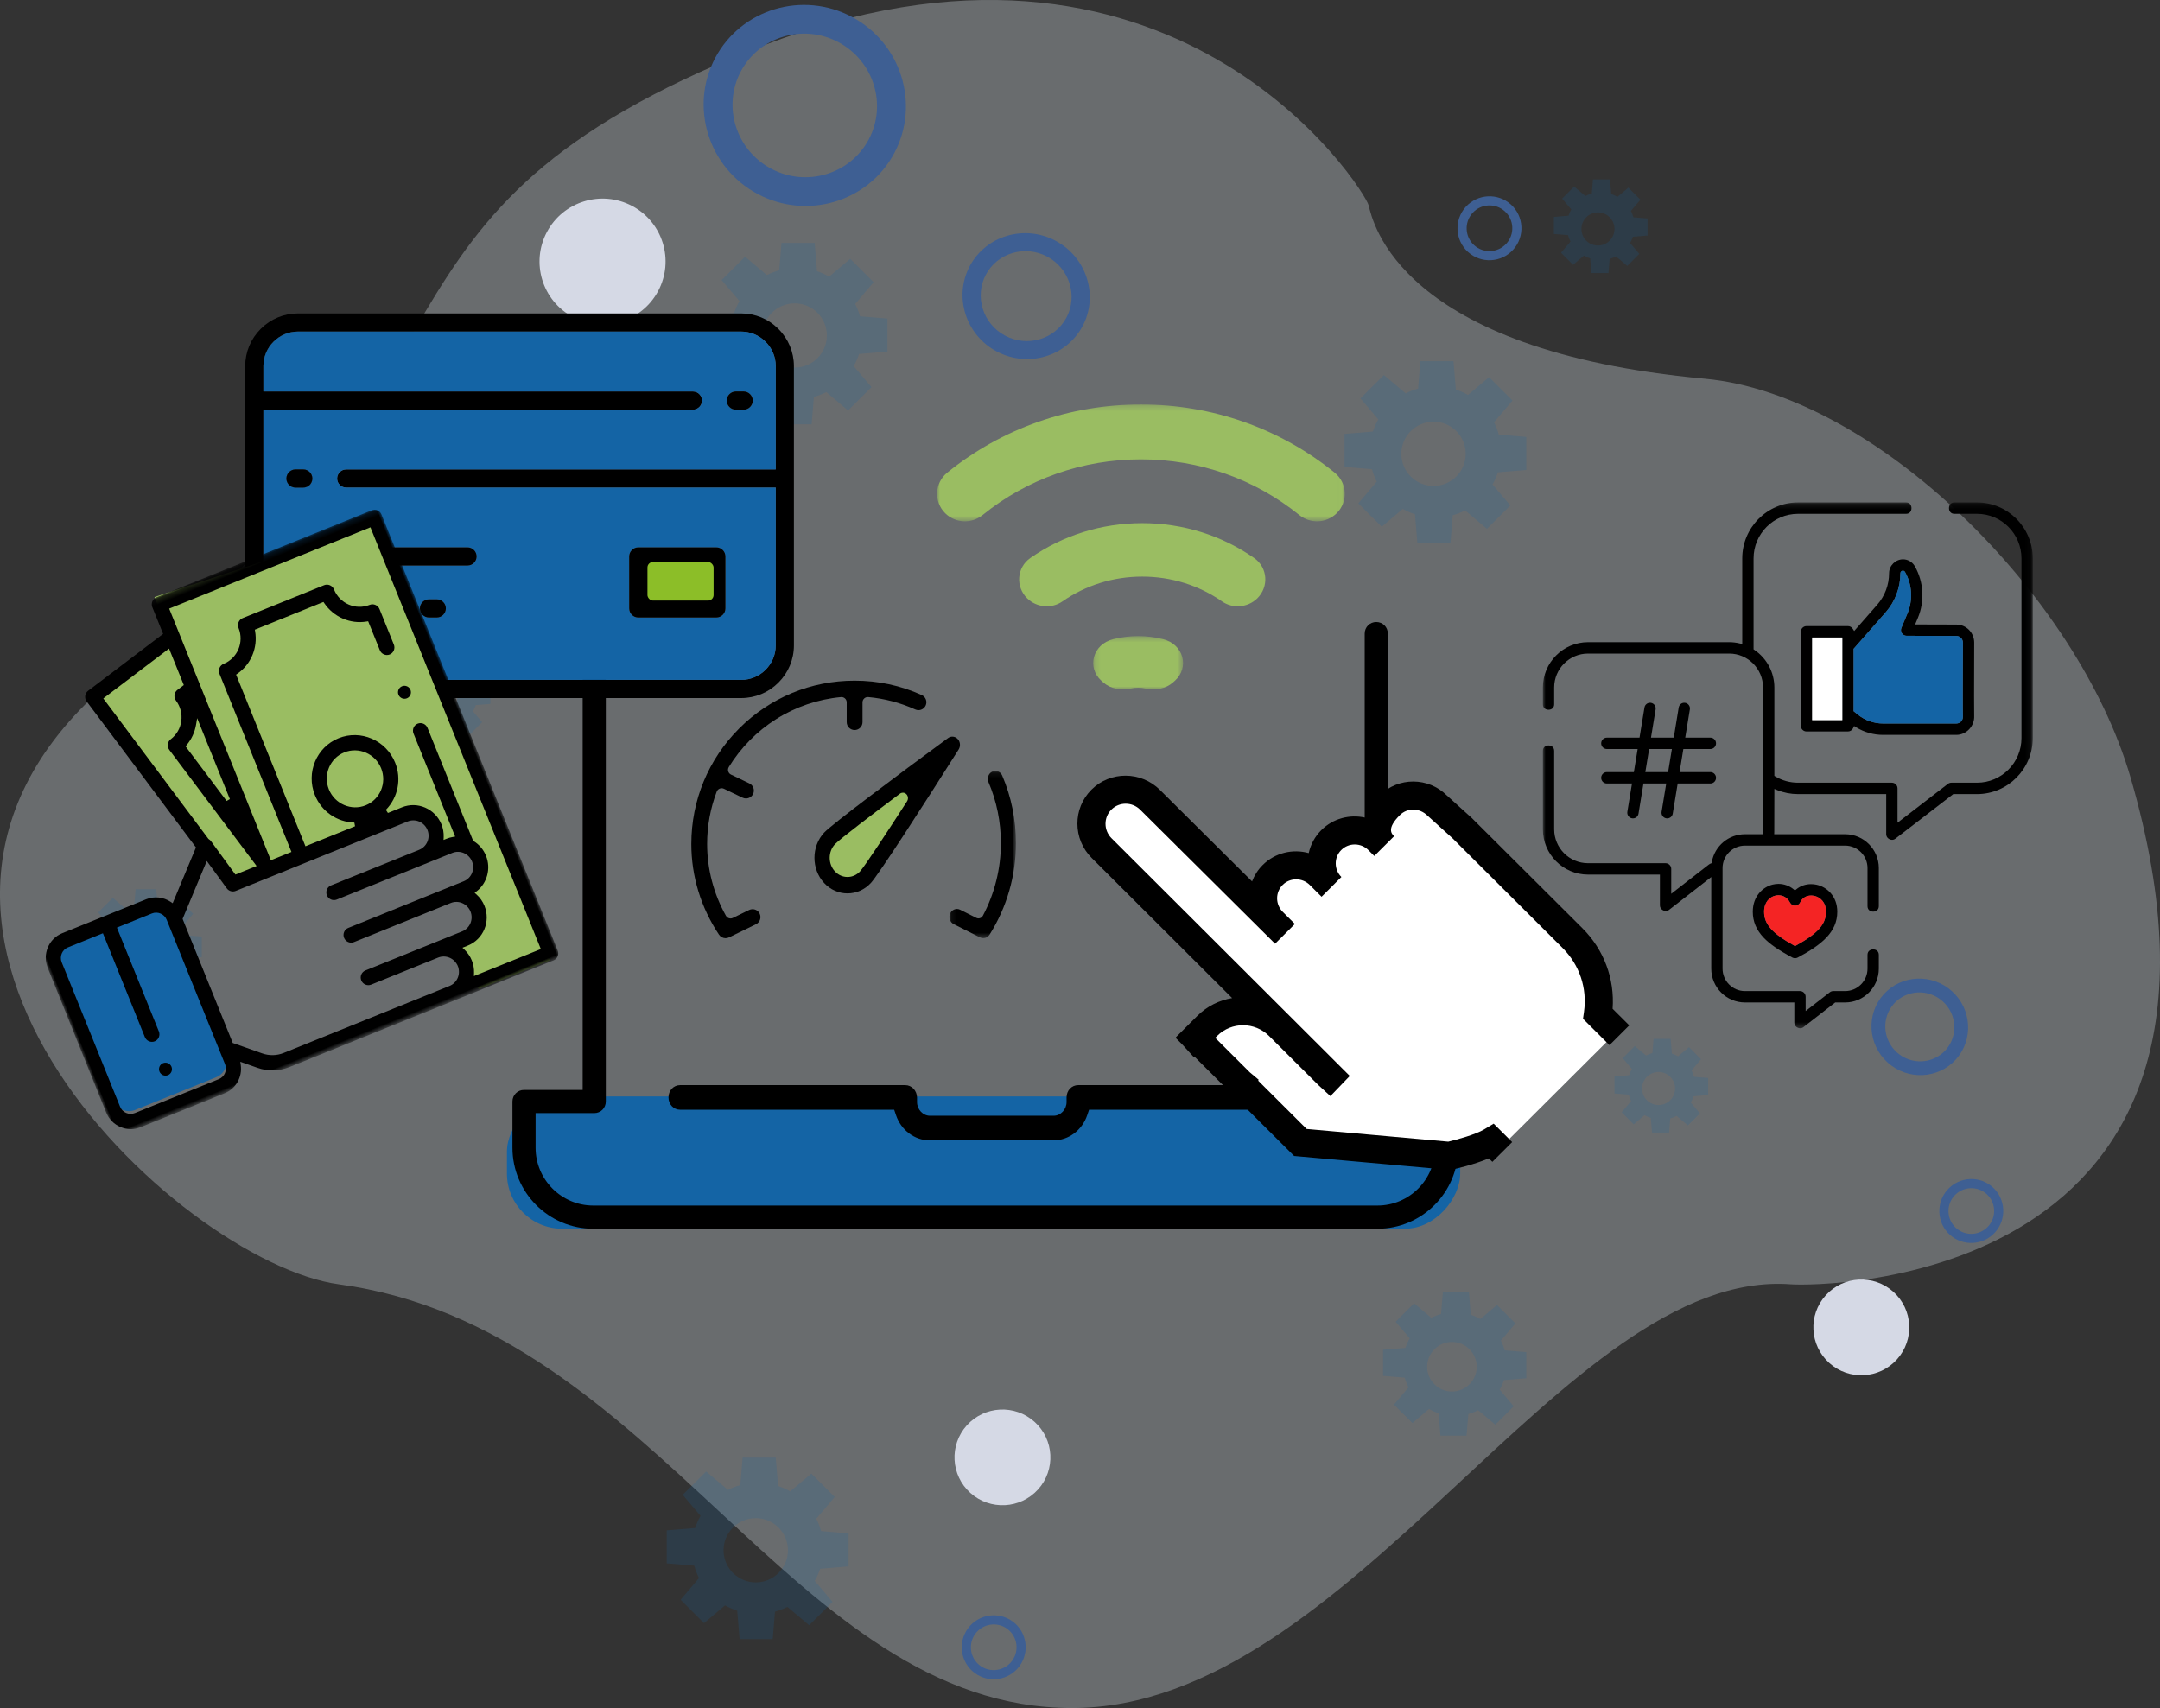 <?xml version="1.0" encoding="UTF-8"?>
<svg width="392px" height="310px" viewBox="0 0 392 310" version="1.1" xmlns="http://www.w3.org/2000/svg" xmlns:xlink="http://www.w3.org/1999/xlink">
    <rect x="0" y="0" width="392" height="310" fill="#333333" stroke="none"/>
    <!-- Generator: Sketch 60 (88103) - https://sketch.com -->
    <title>internet subvertical</title>
    <desc>Created with Sketch.</desc>
    <defs>
        <polygon id="path-1" points="0 0.188 88.913 0.188 88.913 95.624 0 95.624"></polygon>
        <polygon id="path-3" points="0 95.624 88.913 95.624 88.913 0.188 0 0.188"></polygon>
        <polygon id="path-5" points="0.113 0.12 12.189 0.12 12.189 30.483 0.113 30.483"></polygon>
        <polygon id="path-7" points="0.201 0.382 16.512 0.382 16.512 10.061 0.201 10.061"></polygon>
        <polygon id="path-9" points="0 0.256 73.99 0.256 73.99 21.465 0 21.465"></polygon>
        <polygon id="path-11" points="6.8503937e-05 0.173 86.998 0.173 86.998 88.277 6.8503937e-05 88.277"></polygon>
    </defs>
    <g id="Page-1" stroke="none" stroke-width="1" fill="none" fill-rule="evenodd">
        <g id="Artboard" transform="translate(-1136, -4192)">
            <g id="internet-subvertical" transform="translate(1124, 4186)">
                <g id="Group-9-Copy-6" transform="translate(12, 0)">
                    <path d="M137.122,14.816 C61.629,44.692 90.88,74.735 23.079,127.176 C-35.499,172.484 32.468,235.166 61.501,239.094 C119.508,246.943 143.71,316 194.552,316 C245.395,316 283.84,236.072 324.977,239.094 C330.527,239.502 413.57,239.502 386.642,147.057 C376.98,113.889 340.255,77.563 309.38,74.735 C253.738,69.638 249.113,46.166 248.374,43.251 C247.635,40.336 212.615,-15.06 137.122,14.816 Z" id="Path-2-Copy-2" fill="#D2DADE" opacity="0.346"></path>
                    <g id="Group-24-Copy-2" transform="translate(16, 0)">
                        <g id="Group-26" transform="translate(77.688, 37.731)" fill="#D5D9E5">
                            <path d="M27.084,15.74 C27.09,22.052 21.981,27.163 15.672,27.158 C9.362,27.152 4.245,22.032 4.239,15.72 C4.233,9.408 9.342,4.297 15.651,4.302 C21.961,4.308 27.078,9.428 27.084,15.74" id="Fill-24" transform="translate(15.662, 15.73) rotate(118) translate(-15.662, -15.73) "></path>
                        </g>
                        <g id="Group-26-Copy" transform="translate(321.868, 246.966) rotate(14) translate(-321.868, -246.966) translate(309.868, 234.966)" fill="#D5D9E5">
                            <path d="M20.607,11.976 C20.612,16.779 16.725,20.668 11.924,20.663 C7.123,20.659 3.23,16.763 3.225,11.961 C3.221,7.158 7.108,3.269 11.909,3.273 C16.709,3.278 20.603,7.173 20.607,11.976" id="Fill-24" transform="translate(11.916, 11.968) rotate(118) translate(-11.916, -11.968) "></path>
                        </g>
                        <g id="Group-26-Copy-2" transform="translate(166, 270.558) rotate(14) translate(-166, -270.558) translate(154, 258.558)" fill="#D5D9E5">
                            <path d="M20.607,11.976 C20.612,16.779 16.725,20.668 11.924,20.663 C7.123,20.659 3.23,16.763 3.225,11.961 C3.221,7.158 7.108,3.269 11.909,3.273 C16.709,3.278 20.603,7.173 20.607,11.976" id="Fill-24" transform="translate(11.916, 11.968) rotate(118) translate(-11.916, -11.968) "></path>
                        </g>
                        <g id="Group-26-Copy-6" transform="translate(18.877, 131.36) rotate(14) translate(-18.877, -131.36) translate(6.877, 119.36)" fill="#D5D9E5">
                            <path d="M20.607,11.976 C20.612,16.779 16.725,20.668 11.924,20.663 C7.123,20.659 3.23,16.763 3.225,11.961 C3.221,7.158 7.108,3.269 11.909,3.273 C16.709,3.278 20.603,7.173 20.607,11.976" id="Fill-24" transform="translate(11.916, 11.968) rotate(118) translate(-11.916, -11.968) "></path>
                        </g>
                        <g id="Group-14" transform="translate(105.188, 0)" fill="#3E5F93">
                            <path d="M24.865,11.988 C17.695,11.988 11.861,17.885 11.861,25.134 C11.861,32.382 17.695,38.28 24.865,38.28 C32.035,38.28 37.869,32.382 37.869,25.134 C37.869,17.885 32.035,11.988 24.865,11.988 M24.865,43.538 C14.828,43.538 6.66,35.283 6.66,25.134 C6.66,14.987 14.828,6.729 24.865,6.729 C34.903,6.729 43.071,14.987 43.071,25.134 C43.071,35.283 34.903,43.538 24.865,43.538" id="Fill-12" transform="translate(24.865, 25.134) rotate(118) translate(-24.865, -25.134) "></path>
                        </g>
                        <g id="Group-14-Copy" transform="translate(154, 43.905)" fill="#3E5F93">
                            <path d="M16.228,7.554 C11.747,7.554 8.101,11.27 8.101,15.838 C8.101,20.405 11.747,24.122 16.228,24.122 C20.71,24.122 24.356,20.405 24.356,15.838 C24.356,11.27 20.71,7.554 16.228,7.554 M16.228,27.435 C9.955,27.435 4.85,22.233 4.85,15.838 C4.85,9.444 9.955,4.24 16.228,4.24 C22.502,4.24 27.607,9.444 27.607,15.838 C27.607,22.233 22.502,27.435 16.228,27.435" id="Fill-12" transform="translate(16.228, 15.838) rotate(118) translate(-16.228, -15.838) "></path>
                        </g>
                        <g id="Group-14-Copy-2" transform="translate(332.49, 192.34) rotate(14) translate(-332.49, -192.34) translate(319.99, 180.34)" fill="#3E5F93">
                            <path d="M12.43,5.748 C8.998,5.748 6.205,8.575 6.205,12.05 C6.205,15.526 8.998,18.353 12.43,18.353 C15.863,18.353 18.655,15.526 18.655,12.05 C18.655,8.575 15.863,5.748 12.43,5.748 M12.43,20.875 C7.625,20.875 3.715,16.917 3.715,12.05 C3.715,7.185 7.625,3.226 12.43,3.226 C17.235,3.226 21.145,7.185 21.145,12.05 C21.145,16.917 17.235,20.875 12.43,20.875" id="Fill-12" transform="translate(12.43, 12.05) rotate(118) translate(-12.43, -12.05) "></path>
                        </g>
                        <g id="Group-14-Copy-3" transform="translate(341.942, 225.921) rotate(14) translate(-341.942, -225.921) translate(333.442, 217.921)" fill="#3E5F93">
                            <path d="M8.287,3.777 C5.998,3.777 4.137,5.635 4.137,7.919 C4.137,10.203 5.998,12.061 8.287,12.061 C10.575,12.061 12.437,10.203 12.437,7.919 C12.437,5.635 10.575,3.777 8.287,3.777 M8.287,13.718 C5.083,13.718 2.477,11.117 2.477,7.919 C2.477,4.722 5.083,2.12 8.287,2.12 C11.49,2.12 14.097,4.722 14.097,7.919 C14.097,11.117 11.49,13.718 8.287,13.718" id="Fill-12" transform="translate(8.287, 7.919) rotate(118) translate(-8.287, -7.919) "></path>
                        </g>
                        <g id="Group-14-Copy-15" transform="translate(46.278, 88.322) rotate(14) translate(-46.278, -88.322) translate(37.778, 80.322)" fill="#3E5F93">
                            <path d="M8.287,3.777 C5.998,3.777 4.137,5.635 4.137,7.919 C4.137,10.203 5.998,12.061 8.287,12.061 C10.575,12.061 12.437,10.203 12.437,7.919 C12.437,5.635 10.575,3.777 8.287,3.777 M8.287,13.718 C5.083,13.718 2.477,11.117 2.477,7.919 C2.477,4.722 5.083,2.12 8.287,2.12 C11.49,2.12 14.097,4.722 14.097,7.919 C14.097,11.117 11.49,13.718 8.287,13.718" id="Fill-12" transform="translate(8.287, 7.919) rotate(118) translate(-8.287, -7.919) "></path>
                        </g>
                        <g id="Group-14-Copy-16" transform="translate(254.5, 47.558) rotate(14) translate(-254.5, -47.558) translate(246, 39.558)" fill="#3E5F93">
                            <path d="M8.287,3.777 C5.998,3.777 4.137,5.635 4.137,7.919 C4.137,10.203 5.998,12.061 8.287,12.061 C10.575,12.061 12.437,10.203 12.437,7.919 C12.437,5.635 10.575,3.777 8.287,3.777 M8.287,13.718 C5.083,13.718 2.477,11.117 2.477,7.919 C2.477,4.722 5.083,2.12 8.287,2.12 C11.49,2.12 14.097,4.722 14.097,7.919 C14.097,11.117 11.49,13.718 8.287,13.718" id="Fill-12" transform="translate(8.287, 7.919) rotate(118) translate(-8.287, -7.919) "></path>
                        </g>
                        <g id="Group-14-Copy-14" transform="translate(164.528, 305.104) rotate(14) translate(-164.528, -305.104) translate(156.028, 297.104)" fill="#3E5F93">
                            <path d="M8.287,3.777 C5.998,3.777 4.137,5.635 4.137,7.919 C4.137,10.203 5.998,12.061 8.287,12.061 C10.575,12.061 12.437,10.203 12.437,7.919 C12.437,5.635 10.575,3.777 8.287,3.777 M8.287,13.718 C5.083,13.718 2.477,11.117 2.477,7.919 C2.477,4.722 5.083,2.12 8.287,2.12 C11.49,2.12 14.097,4.722 14.097,7.919 C14.097,11.117 11.49,13.718 8.287,13.718" id="Fill-12" transform="translate(8.287, 7.919) rotate(118) translate(-8.287, -7.919) "></path>
                        </g>
                        <path d="M128.22,72.718 C124.991,72.718 122.375,70.107 122.375,66.887 C122.375,63.667 124.991,61.056 128.22,61.056 C131.447,61.056 134.062,63.667 134.062,66.887 C134.062,70.107 131.447,72.718 128.22,72.718 L128.22,72.718 Z M145.062,69.816 L145.062,63.819 L140.074,63.405 C139.859,62.621 139.567,61.869 139.206,61.159 L142.55,57.216 L138.3,52.973 L134.476,56.203 C133.782,55.807 133.044,55.478 132.273,55.226 L131.842,50.079 L125.833,50.079 L125.417,55.058 C124.629,55.271 123.878,55.564 123.166,55.925 L119.214,52.588 L114.963,56.828 L118.2,60.643 C117.802,61.336 117.473,62.072 117.22,62.843 L112.062,63.273 L112.062,69.269 L117.053,69.684 C117.266,70.468 117.558,71.22 117.921,71.929 L114.577,75.872 L118.826,80.114 L122.649,76.885 C123.343,77.281 124.082,77.61 124.853,77.862 L125.285,83.008 L131.296,83.008 L131.709,78.031 C132.496,77.817 133.249,77.522 133.959,77.163 L137.912,80.498 L142.162,76.259 L138.926,72.445 C139.324,71.752 139.653,71.015 139.905,70.244 L145.062,69.816 Z" id="Fill-1" fill="#1464A5" opacity="0.183"></path>
                        <path d="M247.501,258.558 C245.015,258.558 243,256.543 243,254.058 C243,251.574 245.015,249.558 247.501,249.558 C249.986,249.558 252,251.574 252,254.058 C252,256.543 249.986,258.558 247.501,258.558 L247.501,258.558 Z M261,256.142 L261,251.407 L257.07,251.08 C256.9,250.461 256.671,249.867 256.386,249.307 L259.021,246.193 L255.672,242.843 L252.659,245.394 C252.112,245.08 251.531,244.821 250.923,244.622 L250.584,240.558 L245.85,240.558 L245.522,244.489 C244.901,244.658 244.309,244.889 243.748,245.174 L240.634,242.539 L237.285,245.887 L239.835,248.899 C239.522,249.447 239.263,250.027 239.063,250.636 L235,250.975 L235,255.71 L238.932,256.038 C239.1,256.657 239.329,257.25 239.616,257.81 L236.981,260.924 L240.329,264.273 L243.341,261.723 C243.888,262.037 244.47,262.296 245.078,262.495 L245.418,266.558 L250.154,266.558 L250.479,262.628 C251.099,262.459 251.692,262.227 252.252,261.943 L255.366,264.577 L258.715,261.229 L256.165,258.218 C256.479,257.67 256.738,257.089 256.937,256.48 L261,256.142 Z" id="Fill-1-Copy-2" fill="#1464A5" opacity="0.183"></path>
                        <path d="M121.158,293.197 C117.929,293.197 115.312,290.586 115.312,287.366 C115.312,284.146 117.929,281.535 121.158,281.535 C124.385,281.535 127,284.146 127,287.366 C127,290.586 124.385,293.197 121.158,293.197 L121.158,293.197 Z M138,290.295 L138,284.298 L133.012,283.884 C132.797,283.1 132.505,282.348 132.144,281.638 L135.488,277.695 L131.238,273.452 L127.414,276.682 C126.719,276.285 125.982,275.957 125.21,275.705 L124.78,270.558 L118.771,270.558 L118.355,275.537 C117.566,275.75 116.815,276.043 116.103,276.404 L112.151,273.067 L107.9,277.307 L111.137,281.122 C110.74,281.815 110.411,282.551 110.157,283.322 L105,283.752 L105,289.748 L109.991,290.163 C110.203,290.947 110.495,291.699 110.858,292.408 L107.515,296.351 L111.764,300.592 L115.586,297.364 C116.281,297.76 117.019,298.089 117.791,298.34 L118.222,303.487 L124.234,303.487 L124.646,298.51 C125.434,298.296 126.186,298.001 126.897,297.642 L130.85,300.977 L135.1,296.738 L131.864,292.924 C132.261,292.231 132.59,291.494 132.843,290.723 L138,290.295 Z" id="Fill-1-Copy-15" fill="#1464A5" opacity="0.183"></path>
                        <path d="M244.158,94.197 C240.929,94.197 238.312,91.586 238.312,88.366 C238.312,85.146 240.929,82.535 244.158,82.535 C247.385,82.535 250,85.146 250,88.366 C250,91.586 247.385,94.197 244.158,94.197 L244.158,94.197 Z M261,91.295 L261,85.298 L256.012,84.884 C255.797,84.1 255.505,83.348 255.144,82.638 L258.488,78.695 L254.238,74.452 L250.414,77.682 C249.719,77.285 248.982,76.957 248.21,76.705 L247.78,71.558 L241.771,71.558 L241.355,76.537 C240.566,76.75 239.815,77.043 239.103,77.404 L235.151,74.067 L230.9,78.307 L234.137,82.122 C233.74,82.815 233.411,83.551 233.157,84.322 L228,84.752 L228,90.748 L232.991,91.163 C233.203,91.947 233.495,92.699 233.858,93.408 L230.515,97.351 L234.764,101.592 L238.586,98.364 C239.281,98.76 240.019,99.089 240.791,99.34 L241.222,104.487 L247.234,104.487 L247.646,99.51 C248.434,99.296 249.186,99.001 249.897,98.642 L253.85,101.977 L258.1,97.738 L254.864,93.924 C255.261,93.231 255.59,92.494 255.843,91.723 L261,91.295 Z" id="Fill-1-Copy-16" fill="#1464A5" opacity="0.183"></path>
                        <path d="M9.97,181.795 C7.88,181.795 6.188,180.106 6.188,178.022 C6.188,175.939 7.88,174.249 9.97,174.249 C12.058,174.249 13.75,175.939 13.75,178.022 C13.75,180.106 12.058,181.795 9.97,181.795 L9.97,181.795 Z M20.625,179.725 L20.625,175.976 L17.507,175.717 C17.373,175.228 17.191,174.758 16.965,174.314 L19.055,171.849 L16.398,169.198 L14.009,171.216 C13.575,170.968 13.114,170.763 12.631,170.606 L12.362,167.389 L8.607,167.389 L8.347,170.501 C7.854,170.634 7.384,170.817 6.94,171.042 L4.47,168.957 L1.813,171.607 L3.836,173.991 C3.587,174.424 3.382,174.884 3.223,175.366 L0,175.635 L0,179.383 L3.119,179.642 C3.252,180.132 3.434,180.602 3.661,181.045 L1.572,183.509 L4.227,186.16 L6.616,184.142 C7.05,184.39 7.512,184.595 7.994,184.753 L8.264,187.97 L12.021,187.97 L12.279,184.859 C12.771,184.725 13.241,184.541 13.685,184.316 L16.156,186.401 L18.812,183.751 L16.79,181.367 C17.038,180.934 17.244,180.474 17.402,179.992 L20.625,179.725 Z" id="Fill-1-Copy-3" fill="#1464A5" opacity="0.183"></path>
                    </g>
                    <path d="M290.001,50.558 C288.343,50.558 287,49.215 287,47.558 C287,45.902 288.343,44.558 290.001,44.558 C291.657,44.558 293,45.902 293,47.558 C293,49.215 291.657,50.558 290.001,50.558 L290.001,50.558 Z M299,48.748 L299,45.651 L296.43,45.438 C296.32,45.033 296.169,44.645 295.983,44.279 L297.706,42.243 L295.516,40.052 L293.547,41.72 C293.189,41.515 292.809,41.346 292.411,41.216 L292.19,38.558 L289.094,38.558 L288.88,41.129 C288.474,41.239 288.087,41.39 287.72,41.576 L285.684,39.854 L283.494,42.042 L285.162,44.012 C284.957,44.37 284.787,44.75 284.657,45.148 L282,45.37 L282,48.465 L284.571,48.68 C284.68,49.084 284.831,49.472 285.018,49.838 L283.295,51.874 L285.484,54.064 L287.453,52.397 C287.811,52.602 288.192,52.771 288.589,52.901 L288.812,55.558 L291.908,55.558 L292.121,52.989 C292.526,52.878 292.914,52.726 293.28,52.541 L295.316,54.263 L297.506,52.074 L295.839,50.105 C296.044,49.747 296.213,49.367 296.343,48.969 L299,48.748 Z" id="Fill-1-Copy-23" fill="#1464A5" opacity="0.183"></path>
                    <path d="M80.001,135.558 C78.343,135.558 77,134.215 77,132.558 C77,130.902 78.343,129.558 80.001,129.558 C81.657,129.558 83,130.902 83,132.558 C83,134.215 81.657,135.558 80.001,135.558 L80.001,135.558 Z M89,133.748 L89,130.651 L86.43,130.438 C86.32,130.033 86.169,129.645 85.983,129.279 L87.706,127.243 L85.516,125.052 L83.547,126.72 C83.189,126.515 82.809,126.346 82.411,126.216 L82.19,123.558 L79.094,123.558 L78.88,126.129 C78.474,126.239 78.087,126.39 77.72,126.576 L75.684,124.854 L73.494,127.042 L75.162,129.012 C74.957,129.37 74.787,129.75 74.657,130.148 L72,130.37 L72,133.465 L74.571,133.68 C74.68,134.084 74.831,134.472 75.018,134.838 L73.295,136.874 L75.484,139.064 L77.453,137.397 C77.811,137.602 78.192,137.771 78.589,137.901 L78.812,140.558 L81.908,140.558 L82.121,137.989 C82.526,137.878 82.914,137.726 83.28,137.541 L85.316,139.263 L87.506,137.074 L85.839,135.105 C86.044,134.747 86.213,134.367 86.343,133.969 L89,133.748 Z" id="Fill-1-Copy-24" fill="#1464A5" opacity="0.183"></path>
                    <path d="M301.001,206.558 C299.343,206.558 298,205.215 298,203.558 C298,201.902 299.343,200.558 301.001,200.558 C302.657,200.558 304,201.902 304,203.558 C304,205.215 302.657,206.558 301.001,206.558 L301.001,206.558 Z M310,204.748 L310,201.651 L307.43,201.438 C307.32,201.033 307.169,200.645 306.983,200.279 L308.706,198.243 L306.516,196.052 L304.547,197.72 C304.189,197.515 303.809,197.346 303.411,197.216 L303.19,194.558 L300.094,194.558 L299.88,197.129 C299.474,197.239 299.087,197.39 298.72,197.576 L296.684,195.854 L294.494,198.042 L296.162,200.012 C295.957,200.37 295.787,200.75 295.657,201.148 L293,201.37 L293,204.465 L295.571,204.68 C295.68,205.084 295.831,205.472 296.018,205.838 L294.295,207.874 L296.484,210.064 L298.453,208.397 C298.811,208.602 299.192,208.771 299.589,208.901 L299.812,211.558 L302.908,211.558 L303.121,208.989 C303.526,208.878 303.914,208.726 304.28,208.541 L306.316,210.263 L308.506,208.074 L306.839,206.105 C307.044,205.747 307.213,205.367 307.343,204.969 L310,204.748 Z" id="Fill-1-Copy-25" fill="#1464A5" opacity="0.183"></path>
                </g>
                <g id="Group-13-Copy-5" transform="translate(292, 97)">
                    <g id="Group-12">
                        <g id="Group-3" transform="translate(0, 0)">
                            <mask id="mask-2" fill="white">
                                <use xlink:href="#path-1"></use>
                            </mask>
                            <g id="Clip-2"></g>
                            <path d="M46.703,95.624 C46.188,95.624 45.637,95.214 45.637,94.605 L45.637,90.94 L36.675,90.94 C33.304,90.94 30.561,88.186 30.561,84.8 L30.561,68.181 L22.899,74.138 C22.729,74.269 22.526,74.339 22.311,74.339 C21.796,74.339 21.245,73.929 21.245,73.319 L21.245,67.733 L8.196,67.733 C3.677,67.733 -7.46331237e-05,64.041 -7.46331237e-05,59.503 L-7.46331237e-05,45.282 C-7.46331237e-05,44.6 0.515,44.295 1.026,44.295 C1.537,44.295 2.053,44.6 2.053,45.282 L2.053,59.502 C2.053,62.901 4.809,65.666 8.196,65.666 L22.271,65.666 C22.837,65.666 23.298,66.13 23.298,66.7 L23.298,71.215 L30.159,65.882 C30.24,65.819 30.33,65.768 30.425,65.732 L30.623,65.657 L30.661,65.448 C31.189,62.527 33.719,60.407 36.675,60.407 L39.902,60.407 L39.933,60.066 C39.952,59.856 39.961,59.672 39.961,59.502 L39.961,50.513 L39.958,50.489 C39.946,50.396 39.946,50.303 39.958,50.215 L39.961,50.19 L39.961,33.784 C39.961,30.385 37.205,27.62 33.817,27.62 L8.196,27.62 C4.809,27.62 2.053,30.385 2.053,33.784 L2.053,36.827 C2.053,37.509 1.537,37.815 1.026,37.815 C0.515,37.815 -7.46331237e-05,37.509 -7.46331237e-05,36.827 L-7.46331237e-05,33.784 C-7.46331237e-05,29.246 3.677,25.553 8.196,25.553 L33.817,25.553 C34.455,25.553 35.097,25.63 35.726,25.781 L36.186,25.892 L36.186,10.348 C36.186,4.746 40.725,0.188 46.305,0.188 L65.917,0.188 C66.594,0.188 66.897,0.707 66.897,1.221 C66.897,1.736 66.594,2.255 65.917,2.255 L46.305,2.255 C41.857,2.255 38.239,5.885 38.239,10.348 L38.239,26.854 L38.403,26.966 C40.664,28.504 42.014,31.053 42.014,33.784 L42.014,49.818 L42.197,49.927 C43.434,50.665 44.855,51.055 46.305,51.055 L63.338,51.055 C63.904,51.055 64.365,51.518 64.365,52.088 L64.365,58.313 L73.512,51.267 C73.691,51.13 73.912,51.055 74.136,51.055 L78.794,51.055 C83.242,51.055 86.86,47.424 86.86,42.961 L86.86,10.348 C86.86,5.885 83.242,2.255 78.794,2.255 L74.687,2.255 C74.01,2.255 73.706,1.736 73.706,1.221 C73.706,0.707 74.01,0.188 74.687,0.188 L78.794,0.188 C84.374,0.188 88.913,4.746 88.913,10.348 L88.913,42.961 C88.913,48.564 84.374,53.122 78.795,53.122 L74.484,53.122 L63.962,61.225 C63.793,61.355 63.591,61.424 63.378,61.424 C62.863,61.424 62.312,61.014 62.312,60.404 L62.312,53.122 L46.305,53.122 C44.998,53.122 43.726,52.875 42.526,52.39 L42.014,52.182 L42.014,52.738 C42.012,55.559 42.006,59.825 41.998,60.012 L41.983,60.403 L42.371,60.407 L54.857,60.407 C58.229,60.407 60.972,63.162 60.972,66.548 L60.972,73.466 C60.972,74.149 60.456,74.454 59.945,74.454 C59.434,74.454 58.919,74.149 58.919,73.466 L58.919,66.548 C58.919,64.302 57.097,62.474 54.857,62.474 L36.675,62.474 C34.435,62.474 32.613,64.302 32.613,66.548 L32.613,84.799 C32.613,87.046 34.435,88.873 36.675,88.873 L46.663,88.873 C47.229,88.873 47.69,89.337 47.69,89.907 L47.69,92.501 L52.079,89.089 C52.257,88.95 52.48,88.873 52.706,88.873 L54.857,88.873 C57.097,88.873 58.919,87.046 58.919,84.8 L58.919,82.297 C58.919,81.615 59.434,81.31 59.945,81.31 C60.456,81.31 60.972,81.615 60.972,82.297 L60.972,84.8 C60.972,88.186 58.229,90.94 54.857,90.94 L53.056,90.94 L47.29,95.423 C47.121,95.555 46.918,95.624 46.703,95.624" id="Fill-1" fill="#000000" mask="url(#mask-2)"></path>
                        </g>
                        <path d="M76.226,39.052 C76.248,39.501 76.03,39.802 75.899,39.941 C75.672,40.181 75.364,40.313 75.036,40.313 L61.732,40.313 C60.06,40.313 58.426,39.73 57.125,38.671 L56.4,38.079 L56.4,26.758 L62.219,20.126 C63.938,18.165 64.885,15.646 64.885,13.029 C64.885,12.781 65.087,12.58 65.337,12.58 C65.496,12.58 65.645,12.664 65.725,12.805 C67.022,15.089 67.19,17.9 66.173,20.325 L65.068,22.959 C64.934,23.279 64.967,23.643 65.158,23.932 C65.348,24.22 65.667,24.395 66.01,24.395 L75.036,24.423 C75.692,24.423 76.228,24.962 76.228,25.623 C76.228,25.892 76.226,26.621 76.222,27.607 C76.202,33.053 76.187,38.208 76.226,39.052 L76.226,39.052 Z M48.871,39.693 L54.345,39.693 L54.345,24.705 L48.871,24.705 L48.871,39.693 Z M78.28,25.623 C78.28,23.822 76.827,22.356 75.039,22.356 L67.559,22.334 L68.065,21.129 C69.328,18.116 69.121,14.62 67.509,11.779 C67.173,11.189 66.63,10.769 65.979,10.594 L65.928,10.581 C65.744,10.536 65.553,10.513 65.365,10.513 C63.992,10.513 62.831,11.665 62.831,13.029 C62.831,15.142 62.068,17.177 60.68,18.759 L56.5,23.523 L56.232,23.11 C56.041,22.815 55.72,22.638 55.372,22.638 L47.845,22.638 C47.278,22.638 46.819,23.102 46.819,23.671 L46.819,40.726 C46.819,41.295 47.278,41.759 47.845,41.759 L55.372,41.759 C55.773,41.759 56.138,41.522 56.304,41.154 L56.48,40.769 L56.84,40.991 C58.316,41.9 60.008,42.379 61.732,42.379 L75.036,42.379 C75.901,42.379 76.752,42.007 77.368,41.355 C77.987,40.703 78.317,39.828 78.276,38.956 C78.252,38.423 78.252,34.135 78.278,26.215 C78.28,25.867 78.28,25.657 78.28,25.623 L78.28,25.623 Z" id="Fill-4" fill="#000000"></path>
                        <mask id="mask-4" fill="white">
                            <use xlink:href="#path-3"></use>
                        </mask>
                        <g id="Clip-7"></g>
                        <polygon id="Fill-6" fill="#FFFFFF" mask="url(#mask-4)" points="48.871 39.693 54.345 39.693 54.345 24.705 48.871 24.705"></polygon>
                        <path d="M76.226,39.052 C76.248,39.501 76.03,39.802 75.899,39.941 C75.672,40.181 75.364,40.313 75.036,40.313 L61.732,40.313 C60.06,40.313 58.426,39.73 57.125,38.671 L56.4,38.079 L56.4,26.758 L62.219,20.126 C63.938,18.165 64.885,15.646 64.885,13.029 C64.885,12.781 65.087,12.58 65.337,12.58 C65.496,12.58 65.645,12.664 65.725,12.805 C67.022,15.089 67.19,17.9 66.173,20.325 L65.068,22.959 C64.934,23.279 64.967,23.643 65.158,23.932 C65.348,24.22 65.667,24.395 66.01,24.395 L75.036,24.423 C75.692,24.423 76.228,24.962 76.228,25.623 C76.228,25.892 76.226,26.621 76.222,27.607 C76.202,33.053 76.187,38.208 76.226,39.052" id="Fill-8" fill="#1464A5" mask="url(#mask-4)"></path>
                        <path d="M18.597,49.134 L22.729,49.134 L23.417,44.945 L19.284,44.945 L18.597,49.134 Z M22.561,57.534 C22.505,57.534 22.449,57.529 22.393,57.52 C22.122,57.475 21.885,57.326 21.725,57.102 C21.566,56.877 21.503,56.604 21.547,56.332 L22.39,51.201 L18.257,51.201 L17.359,56.668 C17.277,57.17 16.852,57.534 16.348,57.534 C16.292,57.534 16.235,57.529 16.18,57.52 C15.909,57.475 15.672,57.326 15.512,57.102 C15.353,56.877 15.289,56.604 15.334,56.331 L16.176,51.201 L11.611,51.201 C11.045,51.201 10.584,50.737 10.584,50.167 C10.584,49.598 11.045,49.134 11.611,49.134 L16.516,49.134 L17.204,44.945 L11.611,44.945 C11.045,44.945 10.584,44.481 10.584,43.911 C10.584,43.342 11.045,42.878 11.611,42.878 L17.543,42.878 L18.441,37.41 C18.523,36.909 18.948,36.545 19.451,36.545 C19.507,36.545 19.564,36.55 19.621,36.559 C20.179,36.652 20.558,37.185 20.466,37.747 L19.624,42.878 L23.756,42.878 L24.654,37.411 C24.737,36.909 25.161,36.545 25.664,36.545 C25.721,36.545 25.778,36.55 25.834,36.56 C26.393,36.652 26.772,37.185 26.679,37.748 L25.837,42.878 L30.403,42.878 C30.968,42.878 31.429,43.342 31.429,43.912 C31.429,44.481 30.968,44.945 30.403,44.945 L25.498,44.945 L24.81,49.134 L30.403,49.134 C30.968,49.134 31.429,49.598 31.429,50.168 C31.429,50.738 30.968,51.201 30.403,51.201 L24.47,51.201 L23.572,56.669 C23.49,57.17 23.065,57.534 22.561,57.534 L22.561,57.534 Z" id="Fill-9" fill="#000000" mask="url(#mask-4)"></path>
                        <path d="M45.945,80.602 L45.766,80.704 L45.585,80.602 C41.624,78.406 40.15,76.746 40.15,74.474 C40.15,72.689 41.199,71.797 42.18,71.559 C42.37,71.512 42.565,71.487 42.76,71.487 C43.656,71.487 44.419,71.976 44.854,72.825 C45.031,73.17 45.38,73.385 45.764,73.385 L45.787,73.385 C46.18,73.377 46.529,73.148 46.695,72.789 C47.065,71.991 47.791,71.532 48.683,71.532 C48.877,71.532 49.071,71.555 49.261,71.596 C50.285,71.825 51.382,72.701 51.382,74.474 C51.382,76.746 49.908,78.406 45.945,80.602 M49.705,69.578 C49.362,69.501 49.015,69.464 48.673,69.464 C47.668,69.464 46.736,69.791 45.986,70.413 L45.749,70.608 L45.513,70.411 C44.74,69.772 43.764,69.419 42.766,69.419 C42.41,69.419 42.05,69.462 41.695,69.55 C39.904,69.988 38.098,71.679 38.098,74.474 C38.098,76.24 38.74,77.775 40.062,79.167 C41.169,80.334 42.781,81.452 45.285,82.789 C45.432,82.868 45.598,82.909 45.766,82.909 C45.932,82.909 46.098,82.868 46.248,82.789 C50.561,80.486 53.435,78.19 53.435,74.474 C53.435,71.667 51.562,69.994 49.705,69.578" id="Fill-10" fill="#000000" mask="url(#mask-4)"></path>
                        <path d="M51.382,74.474 C51.382,76.745 49.908,78.406 45.945,80.602 L45.766,80.704 L45.585,80.602 C41.624,78.406 40.15,76.745 40.15,74.474 C40.15,72.689 41.199,71.797 42.18,71.558 C42.37,71.512 42.565,71.487 42.76,71.487 C43.656,71.487 44.419,71.976 44.854,72.825 C45.031,73.171 45.38,73.385 45.764,73.385 L45.787,73.385 C46.18,73.377 46.529,73.148 46.695,72.789 C47.065,71.991 47.791,71.532 48.683,71.532 C48.877,71.532 49.071,71.555 49.261,71.596 C50.285,71.825 51.382,72.701 51.382,74.474" id="Fill-11" fill="#F42424" mask="url(#mask-4)"></path>
                    </g>
                </g>
                <g id="Group-68" transform="translate(104, 79)">
                    <rect id="Rectangle" fill="#1464A5" transform="translate(86.5, 138) scale(1, -1) translate(-86.5, -138) " x="0" y="126" width="173" height="24" rx="10"></rect>
                    <g id="servicios-de-Internet-con-alta-velocidad-de-internet-10-mbps-o-mas" transform="translate(1, 0)">
                        <g id="Group-11-Copy" transform="translate(0, 39.748)" fill="#000000">
                            <path d="M75.735,94.222 C72.997,94.222 70.536,92.389 69.613,89.662 L69.274,88.662 L30.414,88.662 C29.238,88.662 28.318,87.681 28.318,86.43 C28.318,85.179 29.238,84.198 30.414,84.198 L71.295,84.198 C72.469,84.198 73.405,85.191 73.426,86.458 L73.426,87.262 C73.426,88.615 74.5,89.758 75.771,89.758 L98.218,89.758 C99.489,89.758 100.562,88.615 100.562,87.262 L100.562,86.43 C100.562,85.179 101.483,84.198 102.658,84.198 L143.54,84.198 C144.715,84.198 145.635,85.179 145.635,86.43 C145.635,87.681 144.715,88.662 143.54,88.662 L104.644,88.662 L104.305,89.662 C103.382,92.389 100.921,94.222 98.183,94.222 L75.735,94.222 Z" id="Fill-1"></path>
                            <g id="Group-5">
                                <path d="M14.666,110.26 C6.579,110.26 7.11928099e-05,103.665 7.11928099e-05,95.559 L7.11928099e-05,87.173 C7.11928099e-05,85.992 0.922,85.068 2.1,85.068 L12.744,85.068 L12.744,2.248 C12.744,1.068 13.666,0.143 14.844,0.143 C16.021,0.143 16.944,1.068 16.944,2.248 L16.944,87.173 C16.944,88.354 16.021,89.278 14.844,89.278 L4.2,89.278 L4.2,95.559 C4.2,101.343 8.895,106.049 14.666,106.049 L156.98,106.049 C162.751,106.049 167.446,101.343 167.446,95.559 L167.446,89.278 L156.802,89.278 C155.624,89.278 154.666,88.334 154.666,87.173 L154.666,2.248 C154.666,1.068 155.589,0.143 156.767,0.143 C157.944,0.143 158.867,1.068 158.867,2.248 L158.867,85.068 L169.546,85.068 C170.723,85.068 171.646,85.992 171.646,87.173 L171.646,95.559 C171.646,103.665 165.067,110.26 156.98,110.26 L14.666,110.26 Z" id="Fill-3"></path>
                            </g>
                        </g>
                        <g id="Group-Copy-2" transform="translate(89.971, 37.351)">
                            <path d="M83.656,107.842 L83.647,102.347 C87.577,99.39 90.121,94.683 90.112,89.353 L90.067,61.15 L89.758,54.919 C89.752,51.581 87.062,48.868 83.748,48.862 C80.435,48.857 77.75,50.049 77.756,53.385 L77.753,51.874 C77.748,48.538 75.059,45.828 71.744,45.823 C68.435,45.818 65.752,48.519 65.757,51.855 L65.753,48.833 C65.747,45.5 63.053,42.786 59.742,42.781 C56.429,42.776 53.752,45.481 53.757,48.814 L53.762,51.915 C53.76,50.455 53.652,17.4 53.652,17.4 C53.647,13.953 50.857,11.141 47.432,11.135 C44.003,11.13 41.231,13.933 41.236,17.38 L41.3,78.465 L41.172,75.487 L41.152,62.996 C41.144,57.897 37.041,53.761 31.971,53.753 L28.921,53.749 C28.787,53.748 29.046,53.759 28.921,53.769 L28.939,65.324 C28.956,65.325 28.916,65.328 28.939,65.333 L28.964,80.667 L46.367,101.496 C46.367,101.496 50.874,104.378 53.649,105.062 L53.653,107.794" id="Fill-12-Copy-6" fill="#FFFFFF" transform="translate(59.497, 59.489) rotate(-45) translate(-59.497, -59.489) "></path>
                            <path d="M85.448,109.205 L80.371,109.197 L80.361,102.42 L81.379,101.656 C84.848,99.044 86.835,95.054 86.828,90.708 L86.783,62.505 L86.476,56.396 C86.47,54.349 84.915,52.781 83.006,52.778 C79.558,52.773 79.547,54.098 79.548,54.742 L79.548,54.748 L74.471,54.74 L74.469,53.229 C74.466,51.307 72.911,49.742 71.002,49.739 C69.095,49.736 67.547,51.296 67.55,53.218 L62.473,53.21 L62.468,50.188 C62.465,48.266 60.909,46.7 59,46.697 C57.094,46.694 55.546,48.255 55.549,50.177 L55.554,53.274 L55.554,53.278 L50.477,53.27 C50.475,51.81 50.368,18.759 50.368,18.759 C50.364,16.716 48.714,15.055 46.69,15.051 C44.668,15.048 43.026,16.704 43.029,18.743 L43.092,79.83 L38.018,79.926 L37.89,76.948 L37.867,64.351 C37.861,60.673 34.884,57.675 31.229,57.67 L30.717,57.669 L30.731,66.531 L30.916,68.628 L30.735,68.674 L30.755,81.097 L47.3,100.901 C48.682,101.754 51.72,103.498 53.499,103.937 L55.438,104.415 L55.446,109.157 L50.369,109.149 L50.367,108.253 C47.618,107.135 44.665,105.268 44.266,105.012 L43.933,104.799 L25.681,82.955 L25.64,57.374 L25.494,57.356 L25.635,54.366 L25.632,52.762 L25.73,52.755 L25.74,52.547 L31.22,52.555 C33.739,52.559 36.075,53.368 37.99,54.738 L37.952,18.734 C37.944,13.876 41.86,9.929 46.682,9.937 C51.506,9.944 55.437,13.904 55.445,18.763 C55.445,18.763 55.488,32.203 55.52,42.321 C56.581,41.845 57.757,41.581 58.992,41.583 C62.171,41.588 64.954,43.351 66.427,45.956 C67.748,45.112 69.314,44.622 70.994,44.624 C74.018,44.629 76.683,46.225 78.203,48.623 C79.438,48.021 81.018,47.661 82.998,47.664 C87.706,47.671 91.543,51.538 91.55,56.281 L91.857,62.389 L91.905,90.716 C91.914,96.25 89.575,101.362 85.442,104.936 L85.448,109.205 Z" id="Fill-13-Copy-2" fill="#000000" transform="translate(58.699, 59.571) rotate(-45) translate(-58.699, -59.571) "></path>
                        </g>
                        <path d="M70.77,69.71 L67.041,70.874 L61.008,74.786 L57.416,78.251 L55.306,80.573 L55.306,84.103 L57.416,86.489 L59.439,86.489 C61.403,86.489 62.384,86.489 62.384,86.489 C62.384,86.489 63.1,85.693 64.533,84.103 L67.041,80.573 L69.129,77.327 L72.139,72.954 L72.139,69.71 L70.77,69.71 Z" id="Path-21" fill="#9ABD62"></path>
                        <g id="Group-8-Copy" transform="translate(32.462, 50.534)">
                            <path d="M38.395,20.328 C38.212,20.328 38.028,20.387 37.869,20.506 C32.976,24.17 26.956,28.738 26.061,29.69 C24.798,31.051 24.799,33.258 26.058,34.614 C26.667,35.27 27.478,35.632 28.341,35.632 C29.205,35.632 30.016,35.27 30.625,34.614 C31.513,33.646 35.753,27.16 39.153,21.89 C39.408,21.495 39.364,20.96 39.048,20.62 C38.87,20.427 38.633,20.328 38.395,20.328 M24.1,36.723 C21.762,34.204 21.762,30.104 24.1,27.585 C25.498,26.079 37.091,17.397 46.593,10.42 C46.823,10.251 47.093,10.161 47.371,10.161 C47.741,10.161 48.089,10.316 48.351,10.598 C48.82,11.104 48.89,11.901 48.516,12.492 C42.037,22.731 33.977,35.22 32.582,36.723 C31.451,37.941 29.945,38.612 28.341,38.612 C26.737,38.612 25.231,37.941 24.1,36.723 Z" id="Fill-1" fill="#000000"></path>
                            <path d="M6.215,46.74 C5.735,46.74 5.288,46.502 5.022,46.103 C1.737,41.187 0,35.497 0,29.646 C0,21.727 3.083,14.283 8.68,8.683 C14.277,3.084 21.719,0 29.635,0 C33.879,0 37.978,0.879 41.817,2.613 C42.166,2.77 42.433,3.054 42.568,3.413 C42.703,3.771 42.691,4.161 42.534,4.51 C42.302,5.023 41.788,5.355 41.225,5.355 C41.022,5.355 40.824,5.312 40.637,5.227 C37.93,4.005 35.062,3.249 32.112,2.981 C32.083,2.978 32.054,2.977 32.025,2.977 C31.788,2.977 31.558,3.065 31.381,3.227 C31.182,3.408 31.069,3.665 31.069,3.933 L31.069,7.531 C31.069,8.322 30.426,8.965 29.635,8.965 C28.845,8.965 28.201,8.322 28.201,7.531 L28.201,3.935 C28.201,3.666 28.088,3.41 27.89,3.228 C27.713,3.067 27.483,2.979 27.246,2.979 C27.216,2.979 27.187,2.98 27.158,2.983 C22.986,3.368 18.906,4.758 15.36,7.003 C11.899,9.194 8.939,12.197 6.799,15.689 C6.658,15.919 6.621,16.199 6.697,16.459 C6.774,16.719 6.957,16.934 7.201,17.051 L10.538,18.652 C11.251,18.995 11.553,19.853 11.211,20.566 C10.974,21.061 10.466,21.381 9.917,21.381 C9.702,21.381 9.494,21.333 9.298,21.239 L5.918,19.617 C5.787,19.554 5.646,19.523 5.504,19.523 C5.384,19.523 5.264,19.546 5.15,19.591 C4.901,19.69 4.706,19.889 4.611,20.139 C3.454,23.175 2.868,26.374 2.868,29.646 C2.868,34.182 4.048,38.687 6.281,42.673 C6.455,42.985 6.78,43.162 7.116,43.162 C7.256,43.162 7.399,43.131 7.534,43.066 L10.484,41.626 C10.683,41.529 10.894,41.48 11.111,41.48 C11.665,41.48 12.16,41.789 12.402,42.286 C12.749,42.997 12.453,43.857 11.742,44.204 L6.843,46.595 C6.645,46.692 6.434,46.74 6.215,46.74" id="Fill-3" fill="#000000"></path>
                            <g id="Group-7" transform="translate(46.724, 16.258)">
                                <mask id="mask-6" fill="white">
                                    <use xlink:href="#path-5"></use>
                                </mask>
                                <g id="Clip-6"></g>
                                <path d="M6.264,30.483 C6.06,30.483 5.863,30.436 5.678,30.342 L0.893,27.933 C0.563,27.766 0.315,27.475 0.193,27.111 C0.07,26.747 0.09,26.354 0.247,26.006 C0.472,25.505 0.957,25.181 1.482,25.181 C1.686,25.181 1.883,25.228 2.069,25.322 L5.005,26.801 C5.131,26.864 5.265,26.894 5.396,26.894 C5.716,26.894 6.025,26.716 6.191,26.402 C8.326,22.379 9.455,17.833 9.455,13.253 C9.455,9.387 8.699,5.655 7.207,2.161 C6.897,1.434 7.204,0.576 7.891,0.248 C8.07,0.163 8.259,0.12 8.452,0.12 C8.989,0.12 9.478,0.454 9.699,0.971 C11.351,4.842 12.189,8.974 12.189,13.253 C12.189,19.15 10.534,24.886 7.402,29.84 C7.147,30.243 6.722,30.483 6.264,30.483" id="Fill-5" fill="#000000" mask="url(#mask-6)"></path>
                            </g>
                        </g>
                        <g id="Group-13-Copy-2" transform="translate(114.448, 27) rotate(-360) translate(-114.448, -27) translate(76.948, 0)">
                            <g id="Group-9-Copy" transform="translate(0.117, 0.15)">
                                <g id="Group-3" transform="translate(28.128, 41.919)">
                                    <mask id="mask-8" fill="white">
                                        <use xlink:href="#path-7"></use>
                                    </mask>
                                    <g id="Clip-2"></g>
                                    <path d="M1.695,8.487 L2.014,8.772 C3.319,9.937 5.211,10.305 6.999,9.905 C7.885,9.707 8.827,9.707 9.714,9.905 C11.502,10.305 13.394,9.937 14.698,8.772 L15.019,8.486 C17.734,6.062 16.584,1.866 12.89,0.937 C9.945,0.197 6.77,0.197 3.824,0.938 C0.13,1.867 -1.021,6.062 1.695,8.487" id="Fill-1" fill="#9ABD62" mask="url(#mask-8)"></path>
                                </g>
                                <path d="M58.095,35.459 C60.249,33.363 60.015,29.857 57.541,28.128 C51.655,24.016 44.619,21.798 37.229,21.798 C29.839,21.798 22.803,24.016 16.917,28.128 C14.443,29.857 14.209,33.363 16.362,35.459 C18.072,37.122 20.777,37.375 22.742,36.006 C26.943,33.08 31.962,31.501 37.229,31.501 C42.495,31.501 47.514,33.08 51.715,36.006 C53.681,37.375 56.385,37.122 58.095,35.459" id="Fill-4" fill="#9ABD62"></path>
                                <g id="Group-8">
                                    <mask id="mask-10" fill="white">
                                        <use xlink:href="#path-9"></use>
                                    </mask>
                                    <g id="Clip-7"></g>
                                    <path d="M72.51,20.009 C74.619,17.928 74.453,14.5 72.149,12.632 C62.254,4.615 49.964,0.256 36.995,0.256 C24.026,0.256 11.736,4.615 1.842,12.632 C-0.463,14.5 -0.629,17.928 1.48,20.009 C3.317,21.822 6.243,21.957 8.251,20.331 C16.343,13.781 26.393,10.221 36.995,10.221 C47.598,10.221 57.647,13.781 65.739,20.331 C67.747,21.957 70.674,21.822 72.51,20.009" id="Fill-6" fill="#9ABD62" mask="url(#mask-10)"></path>
                                </g>
                            </g>
                        </g>
                    </g>
                </g>
                <g id="tarjetas-clasicas" transform="translate(56.502, 62)">
                    <g id="Group-46">
                        <path d="M12.186,30.847 C12.186,31.756 11.447,32.494 10.538,32.494 L9.121,32.494 C8.68,32.494 8.268,32.323 7.955,32.011 C7.643,31.699 7.472,31.287 7.472,30.847 C7.472,29.939 8.211,29.197 9.121,29.197 L10.538,29.197 C11.447,29.197 12.186,29.939 12.186,30.847" id="Fill-1" fill="#606060"></path>
                        <path d="M26.502,54.422 C26.502,55.331 25.763,56.073 24.853,56.073 L14.077,56.073 C13.637,56.073 13.225,55.898 12.911,55.59 C12.599,55.278 12.427,54.862 12.427,54.422 C12.427,53.514 13.168,52.776 14.077,52.776 L24.853,52.776 C25.763,52.776 26.502,53.514 26.502,54.422" id="Fill-3" fill="#606060"></path>
                        <path d="M35.931,53.258 C36.244,53.57 36.414,53.982 36.414,54.422 C36.414,55.33 35.675,56.072 34.766,56.072 L33.347,56.072 C32.908,56.072 32.495,55.898 32.183,55.59 C31.869,55.277 31.7,54.862 31.7,54.422 C31.7,53.513 32.442,52.775 33.351,52.775 L34.766,52.775 C35.206,52.775 35.622,52.946 35.931,53.258" id="Fill-5" fill="#606060"></path>
                        <path d="M14.077,43.343 L40.347,43.347 C41.258,43.347 41.996,44.085 41.996,44.993 C41.996,45.902 41.258,46.64 40.347,46.64 L14.077,46.64 C13.636,46.64 13.224,46.469 12.912,46.157 C12.599,45.847 12.428,45.433 12.428,44.993 C12.428,44.085 13.167,43.343 14.077,43.343" id="Fill-7" fill="#606060"></path>
                        <path d="M69.688,54.422 L69.684,44.993 C69.684,44.559 69.862,44.134 70.167,43.829 C70.48,43.517 70.896,43.346 71.336,43.346 L85.499,43.346 C85.939,43.346 86.355,43.517 86.664,43.829 C86.976,44.137 87.147,44.553 87.147,44.993 L87.147,54.422 C87.147,55.331 86.408,56.073 85.499,56.073 L71.336,56.073 C70.896,56.073 70.48,55.898 70.171,55.59 C69.858,55.278 69.688,54.862 69.688,54.422" id="Fill-9" fill="#606060"></path>
                        <path d="M92.108,16.702 C92.108,17.142 91.933,17.553 91.624,17.865 C91.312,18.178 90.896,18.348 90.455,18.348 L89.038,18.348 C88.597,18.348 88.185,18.178 87.873,17.865 C87.559,17.553 87.389,17.142 87.389,16.702 C87.389,15.793 88.127,15.055 89.038,15.051 L90.455,15.051 C91.365,15.051 92.104,15.793 92.108,16.702" id="Fill-11" fill="#606060"></path>
                        <path d="M96.279,29.197 L18.326,29.197 C17.417,29.197 16.678,29.939 16.678,30.847 C16.678,31.287 16.848,31.698 17.161,32.011 C17.473,32.324 17.886,32.494 18.326,32.494 L96.279,32.494 L96.279,61.13 C96.279,64.586 93.461,67.397 90.004,67.397 L9.576,67.397 C7.913,67.397 6.342,66.747 5.138,65.547 C3.951,64.363 3.301,62.794 3.301,61.13 L3.301,18.348 L81.25,18.348 C82.159,18.348 82.898,17.61 82.898,16.702 C82.898,15.793 82.159,15.051 81.25,15.051 L3.301,15.051 L3.301,10.448 C3.301,8.784 3.955,7.212 5.145,6.023 C6.334,4.833 7.909,4.181 9.576,4.181 L90.004,4.181 C91.67,4.181 93.244,4.837 94.431,6.023 C95.621,7.212 96.279,8.784 96.279,10.448 L96.279,29.197 Z M89.489,3.694 L10.09,3.694 C6.072,3.694 2.81,6.949 2.81,10.967 L2.81,60.619 C2.81,64.632 6.072,67.89 10.09,67.89 L89.489,67.89 C93.51,67.89 96.768,64.632 96.768,60.619 L96.768,10.967 C96.768,6.949 93.51,3.694 89.489,3.694 L89.489,3.694 Z" id="Fill-13" fill="#606060"></path>
                        <path d="M96.279,29.197 L18.326,29.197 C17.417,29.197 16.678,29.939 16.678,30.847 C16.678,31.287 16.848,31.698 17.161,32.011 C17.473,32.324 17.886,32.494 18.326,32.494 L96.279,32.494 L96.279,61.13 C96.279,64.586 93.461,67.397 90.004,67.397 L9.576,67.397 C7.913,67.397 6.342,66.747 5.138,65.547 C3.951,64.363 3.301,62.794 3.301,61.13 L3.301,18.348 L81.25,18.348 C82.159,18.348 82.898,17.61 82.898,16.702 C82.898,15.793 82.159,15.051 81.25,15.051 L3.301,15.051 L3.301,10.448 C3.301,8.784 3.955,7.212 5.145,6.023 C6.334,4.833 7.909,4.181 9.576,4.181 L90.004,4.181 C91.67,4.181 93.244,4.837 94.431,6.023 C95.621,7.212 96.279,8.784 96.279,10.448 L96.279,29.197 Z M99.576,10.448 C99.576,7.903 98.577,5.505 96.764,3.694 C94.953,1.881 92.551,0.885 90.004,0.885 L9.576,0.885 C7.028,0.885 4.623,1.881 2.81,3.694 C0.999,5.505 0,7.903 0,10.448 L0,16.531 L0.018,16.566 L0,16.736 L0,58.702 L0.003,61.445 C0.01,66.545 4.168,70.694 9.274,70.694 L90.004,70.694 C92.555,70.694 94.959,69.7 96.768,67.89 C98.581,66.08 99.579,63.681 99.579,61.13 L99.576,10.448 Z" id="Fill-32" fill="#000000"></path>
                        <path d="M40.348,43.346 C41.257,43.346 41.996,44.085 41.996,44.993 C41.996,45.901 41.257,46.64 40.348,46.64 L14.078,46.64 C13.636,46.64 13.224,46.469 12.911,46.157 C12.598,45.847 12.428,45.433 12.428,44.993 C12.428,44.085 13.167,43.343 14.078,43.343 L40.348,43.346 Z M70.168,43.829 C70.481,43.517 70.897,43.346 71.336,43.346 L85.499,43.346 C85.94,43.346 86.355,43.517 86.665,43.829 C86.977,44.137 87.148,44.553 87.148,44.993 L87.148,54.422 C87.148,55.331 86.408,56.073 85.499,56.073 L71.336,56.073 C70.897,56.073 70.481,55.898 70.171,55.59 C69.858,55.278 69.687,54.862 69.687,54.422 L69.685,44.993 C69.685,44.559 69.862,44.134 70.168,43.829 L70.168,43.829 Z M34.765,56.073 L33.348,56.073 C32.907,56.073 32.495,55.898 32.183,55.59 C31.87,55.278 31.7,54.862 31.7,54.422 C31.7,53.514 32.442,52.776 33.352,52.776 L34.765,52.776 C35.207,52.776 35.622,52.946 35.932,53.258 C36.243,53.571 36.415,53.982 36.415,54.422 C36.415,55.331 35.675,56.073 34.765,56.073 L34.765,56.073 Z M24.852,56.073 L14.078,56.073 C13.636,56.073 13.224,55.898 12.911,55.59 C12.598,55.278 12.428,54.862 12.428,54.422 C12.428,53.514 13.167,52.776 14.078,52.776 L24.852,52.776 C25.762,52.776 26.502,53.514 26.502,54.422 C26.502,55.331 25.762,56.073 24.852,56.073 L24.852,56.073 Z M10.538,32.494 L9.12,32.494 C8.68,32.494 8.268,32.323 7.955,32.011 C7.643,31.699 7.472,31.287 7.472,30.847 C7.472,29.939 8.211,29.197 9.12,29.197 L10.538,29.197 C11.447,29.197 12.186,29.939 12.186,30.847 C12.186,31.756 11.447,32.494 10.538,32.494 L10.538,32.494 Z M89.038,15.051 L90.455,15.051 C91.365,15.051 92.104,15.793 92.108,16.701 C92.108,17.141 91.933,17.553 91.624,17.865 C91.312,18.178 90.896,18.348 90.455,18.348 L89.038,18.348 C88.597,18.348 88.185,18.178 87.873,17.865 C87.559,17.553 87.389,17.141 87.389,16.701 C87.389,15.793 88.127,15.055 89.038,15.051 L89.038,15.051 Z M18.327,29.197 L96.278,29.197 L96.278,10.448 C96.278,8.783 95.622,7.211 94.43,6.023 C93.244,4.837 91.671,4.18 90.004,4.18 L9.575,4.18 C7.909,4.18 6.335,4.833 5.144,6.023 C3.954,7.211 3.3,8.783 3.3,10.448 L3.3,15.051 L81.249,15.051 C82.158,15.051 82.899,15.793 82.899,16.701 C82.899,17.61 82.158,18.348 81.249,18.348 L3.3,18.348 L3.3,61.13 C3.3,62.793 3.951,64.362 5.137,65.548 C6.342,66.747 7.913,67.396 9.575,67.396 L90.004,67.396 C93.46,67.396 96.278,64.586 96.278,61.13 L96.278,32.494 L18.327,32.494 C17.886,32.494 17.473,32.323 17.161,32.011 C16.849,31.699 16.678,31.287 16.678,30.847 C16.678,29.939 17.416,29.197 18.327,29.197 L18.327,29.197 Z" id="Fill-34" fill="#1464A5"></path>
                        <path d="M41.996,44.993 C41.996,45.901 41.257,46.639 40.348,46.639 L14.077,46.639 C13.636,46.639 13.224,46.469 12.911,46.157 C12.6,45.848 12.428,45.433 12.428,44.993 C12.428,44.084 13.168,43.342 14.077,43.342 L40.348,43.346 C41.257,43.346 41.996,44.084 41.996,44.993" id="Fill-36" fill="#000000"></path>
                        <path d="M26.502,54.422 C26.502,55.331 25.763,56.073 24.853,56.073 L14.077,56.073 C13.637,56.073 13.225,55.898 12.911,55.59 C12.599,55.278 12.427,54.862 12.427,54.422 C12.427,53.514 13.168,52.776 14.077,52.776 L24.853,52.776 C25.763,52.776 26.502,53.514 26.502,54.422" id="Fill-38" fill="#000000"></path>
                        <path d="M36.415,54.422 C36.415,55.331 35.676,56.073 34.766,56.073 L33.348,56.073 C32.908,56.073 32.495,55.898 32.183,55.59 C31.87,55.278 31.7,54.862 31.7,54.422 C31.7,53.514 32.442,52.776 33.351,52.776 L34.766,52.776 C35.207,52.776 35.623,52.946 35.931,53.258 C36.244,53.571 36.415,53.982 36.415,54.422" id="Fill-40" fill="#000000"></path>
                        <path d="M85.499,43.346 L71.336,43.346 C70.896,43.346 70.48,43.516 70.167,43.828 C69.862,44.134 69.684,44.56 69.684,44.992 L69.688,54.422 C69.688,54.862 69.858,55.277 70.171,55.59 C70.48,55.898 70.896,56.072 71.336,56.072 L85.499,56.072 C86.408,56.072 87.147,55.331 87.147,54.422 L87.147,44.992 C87.147,44.552 86.976,44.138 86.664,43.828 C86.355,43.516 85.939,43.346 85.499,43.346 Z" id="Fill-42" fill="#000000"></path>
                        <path d="M92.108,16.702 C92.108,17.142 91.933,17.553 91.624,17.865 C91.312,18.178 90.896,18.348 90.455,18.348 L89.038,18.348 C88.597,18.348 88.185,18.178 87.873,17.865 C87.559,17.553 87.389,17.142 87.389,16.702 C87.389,15.793 88.127,15.055 89.038,15.051 L90.455,15.051 C91.365,15.051 92.104,15.793 92.108,16.702" id="Fill-44" fill="#000000"></path>
                        <path d="M12.186,30.847 C12.186,31.756 11.447,32.494 10.538,32.494 L9.121,32.494 C8.68,32.494 8.268,32.323 7.955,32.011 C7.643,31.699 7.472,31.287 7.472,30.847 C7.472,29.939 8.211,29.197 9.121,29.197 L10.538,29.197 C11.447,29.197 12.186,29.939 12.186,30.847" id="Fill-45" fill="#000000"></path>
                    </g>
                    <rect id="Rectangle" fill="#8CBE28" x="73" y="46" width="12" height="7" rx="1"></rect>
                </g>
                <g id="creditos-mipymes-para-capital-de-trabajo-copy-3" transform="translate(57.002, 155.5) rotate(-22) translate(-57.002, -155.5) translate(13.502, 111)">
                    <path d="M5.887,51.122 L21.113,51.734 C22.724,51.799 23.997,53.127 23.992,54.74 L23.918,82.008 C23.914,83.662 22.572,85 20.918,85 L5.075,85 C3.418,85 2.075,83.657 2.075,82 C2.075,81.975 2.076,81.95 2.076,81.926 L2.767,54.046 C2.808,52.389 4.184,51.08 5.841,51.121 C5.856,51.121 5.871,51.122 5.887,51.122 Z" id="Rectangle" fill="#1464A5"></path>
                    <polygon id="Path-18" fill="#9ABD62" points="26 13.459 35.299 52.835 69.163 52.835 75.457 57.512 73.276 61.357 79.359 63.891 79.359 66.484 75.457 70.959 75.457 75.227 73.276 78.749 69.163 78.749 69.163 82.931 69.163 85.228 71.186 88 85 88 85 2.769 43.174 0 43.174 7.423"></polygon>
                    <g id="Group-8">
                        <path d="M12.932,81.375 C12.623,81.375 12.32,81.249 12.101,81.029 C11.882,80.81 11.757,80.506 11.757,80.195 C11.757,79.885 11.882,79.581 12.101,79.361 C12.32,79.142 12.623,79.016 12.932,79.016 C13.242,79.016 13.545,79.142 13.763,79.361 C13.983,79.581 14.108,79.885 14.108,80.195 C14.108,80.505 13.983,80.809 13.763,81.029 C13.545,81.249 13.242,81.375 12.932,81.375" id="Fill-1" fill="#000000"></path>
                        <path d="M78.77,34.201 C78.461,34.201 78.158,34.075 77.939,33.855 C77.72,33.636 77.595,33.332 77.595,33.022 C77.595,32.711 77.72,32.408 77.939,32.188 C78.158,31.968 78.46,31.842 78.77,31.842 C79.079,31.842 79.382,31.968 79.6,32.188 C79.82,32.407 79.946,32.711 79.946,33.022 C79.946,33.332 79.82,33.636 79.601,33.855 C79.381,34.075 79.079,34.201 78.77,34.201" id="Fill-3" fill="#000000"></path>
                        <g id="Group-7">
                            <mask id="mask-12" fill="white">
                                <use xlink:href="#path-11"></use>
                            </mask>
                            <g id="Clip-6"></g>
                            <path d="M41.495,24.31 C40.762,25.501 39.728,26.468 38.505,27.107 L38.26,27.235 L41.455,39.218 L42.129,39.128 L42.129,23.283 L41.495,24.31 Z M64.563,39.047 C61.744,39.047 59.45,41.37 59.45,44.225 C59.45,47.081 61.744,49.403 64.563,49.403 C67.383,49.403 69.676,47.081 69.676,44.225 C69.676,41.37 67.383,39.047 64.563,39.047 L64.563,39.047 Z M27.674,13.584 L35.823,44.384 L35.862,44.437 C35.97,44.583 36.047,44.746 36.092,44.923 L37.929,52.202 L42.079,52.202 L35.287,26.732 C35.192,26.374 35.24,25.999 35.423,25.678 C35.605,25.356 35.901,25.126 36.255,25.03 C38.894,24.314 40.465,21.558 39.758,18.886 C39.663,18.528 39.712,18.154 39.895,17.833 C40.078,17.512 40.373,17.283 40.727,17.187 L42.129,16.806 L42.129,9.662 L27.674,13.584 Z M26.031,56.074 L26.031,80.362 L30.284,84.119 C31.294,85.011 32.589,85.502 33.93,85.502 L66.39,85.502 C67.901,85.502 69.13,84.258 69.13,82.728 C69.13,81.198 67.901,79.953 66.39,79.953 L53.283,79.953 C52.528,79.953 51.913,79.33 51.913,78.565 C51.913,77.8 52.528,77.178 53.283,77.178 L72.232,77.178 C73.743,77.178 74.972,75.933 74.972,74.403 C74.972,72.873 73.743,71.628 72.232,71.628 L53.283,71.628 C52.528,71.628 51.913,71.006 51.913,70.241 C51.913,69.476 52.528,68.853 53.283,68.853 L75.896,68.853 C77.407,68.853 78.636,67.608 78.636,66.078 C78.636,64.548 77.407,63.303 75.896,63.303 L53.283,63.303 C52.528,63.303 51.913,62.681 51.913,61.916 C51.913,61.151 52.528,60.528 53.283,60.528 L70.536,60.528 C72.047,60.528 73.276,59.284 73.276,57.754 C73.276,56.224 72.047,54.979 70.536,54.979 L36.865,54.977 C36.239,54.977 35.693,54.547 35.538,53.933 L34.033,47.97 L26.031,56.074 Z M71.382,80.442 C71.706,81.165 71.87,81.934 71.87,82.727 C71.87,83.521 71.706,84.289 71.382,85.012 L71.162,85.502 L84.258,85.502 L84.258,2.948 L44.869,2.95 L44.869,52.204 L48.899,52.204 L48.899,17.332 C48.899,16.567 49.514,15.944 50.269,15.944 C53,15.944 55.223,13.694 55.223,10.928 C55.223,10.163 55.837,9.54 56.593,9.54 L72.533,9.54 C73.288,9.54 73.903,10.163 73.903,10.928 C73.903,13.694 76.125,15.944 78.856,15.944 C79.612,15.944 80.227,16.567 80.227,17.332 L80.227,24.272 C80.227,25.037 79.612,25.66 78.856,25.66 C78.101,25.66 77.486,25.037 77.486,24.272 L77.486,18.601 L77.217,18.541 C74.285,17.894 71.977,15.558 71.338,12.588 L71.28,12.315 L57.845,12.315 L57.787,12.588 C57.148,15.558 54.841,17.894 51.909,18.541 L51.639,18.601 L51.639,52.204 L61.343,52.204 L61.478,51.538 C58.581,50.28 56.709,47.409 56.709,44.225 C56.709,39.84 60.232,36.272 64.563,36.272 C68.893,36.272 72.416,39.84 72.416,44.225 C72.416,47.41 70.544,50.28 67.648,51.538 L67.782,52.204 L70.535,52.204 C73.557,52.204 76.016,54.693 76.016,57.754 C76.016,58.547 75.851,59.316 75.528,60.038 L75.308,60.528 L75.896,60.528 C76.287,60.528 76.682,60.572 77.071,60.658 L77.487,60.75 L77.487,40.584 C77.487,39.819 78.101,39.197 78.857,39.197 C79.612,39.197 80.227,39.819 80.227,40.584 L80.227,62.68 L80.294,62.772 C81.002,63.735 81.376,64.878 81.376,66.078 C81.376,68.568 79.719,70.769 77.346,71.429 L76.942,71.541 L77.13,71.919 C77.516,72.696 77.712,73.532 77.712,74.403 C77.712,77.463 75.253,79.952 72.232,79.952 L71.162,79.952 L71.382,80.442 Z M4.795,53.071 C3.662,53.071 2.74,54.005 2.74,55.152 L2.74,83.421 C2.74,84.569 3.662,85.502 4.795,85.502 L21.235,85.502 C22.368,85.502 23.291,84.569 23.291,83.421 L23.291,55.152 C23.291,54.005 22.369,53.071 21.236,53.071 L14.385,53.071 L14.385,73.396 C14.385,74.161 13.771,74.784 13.015,74.784 C12.26,74.784 11.645,74.161 11.645,73.396 L11.645,53.071 L4.795,53.071 Z M33.93,88.277 C31.927,88.277 29.993,87.543 28.483,86.21 L26.025,84.038 L25.889,84.589 C25.358,86.761 23.444,88.277 21.236,88.277 L4.795,88.277 C2.151,88.277 6.8503937e-05,86.099 6.8503937e-05,83.421 L6.8503937e-05,55.152 C6.8503937e-05,52.475 2.151,50.296 4.795,50.296 L21.236,50.296 C22.817,50.296 24.296,51.089 25.194,52.416 L25.427,52.76 L33.137,44.953 L24.672,12.962 C24.578,12.604 24.626,12.23 24.809,11.909 C24.992,11.588 25.288,11.359 25.641,11.263 L42.129,6.789 L42.129,1.563 C42.129,0.798 42.743,0.175 43.499,0.175 L85.627,0.173 C85.988,0.173 86.341,0.322 86.597,0.58 C86.855,0.841 86.998,1.19 86.998,1.561 L86.998,86.89 C86.998,87.655 86.383,88.277 85.628,88.277 L33.93,88.277 Z" id="Fill-5" fill="#000000" mask="url(#mask-12)"></path>
                        </g>
                    </g>
                </g>
            </g>
        </g>
    </g>
</svg>